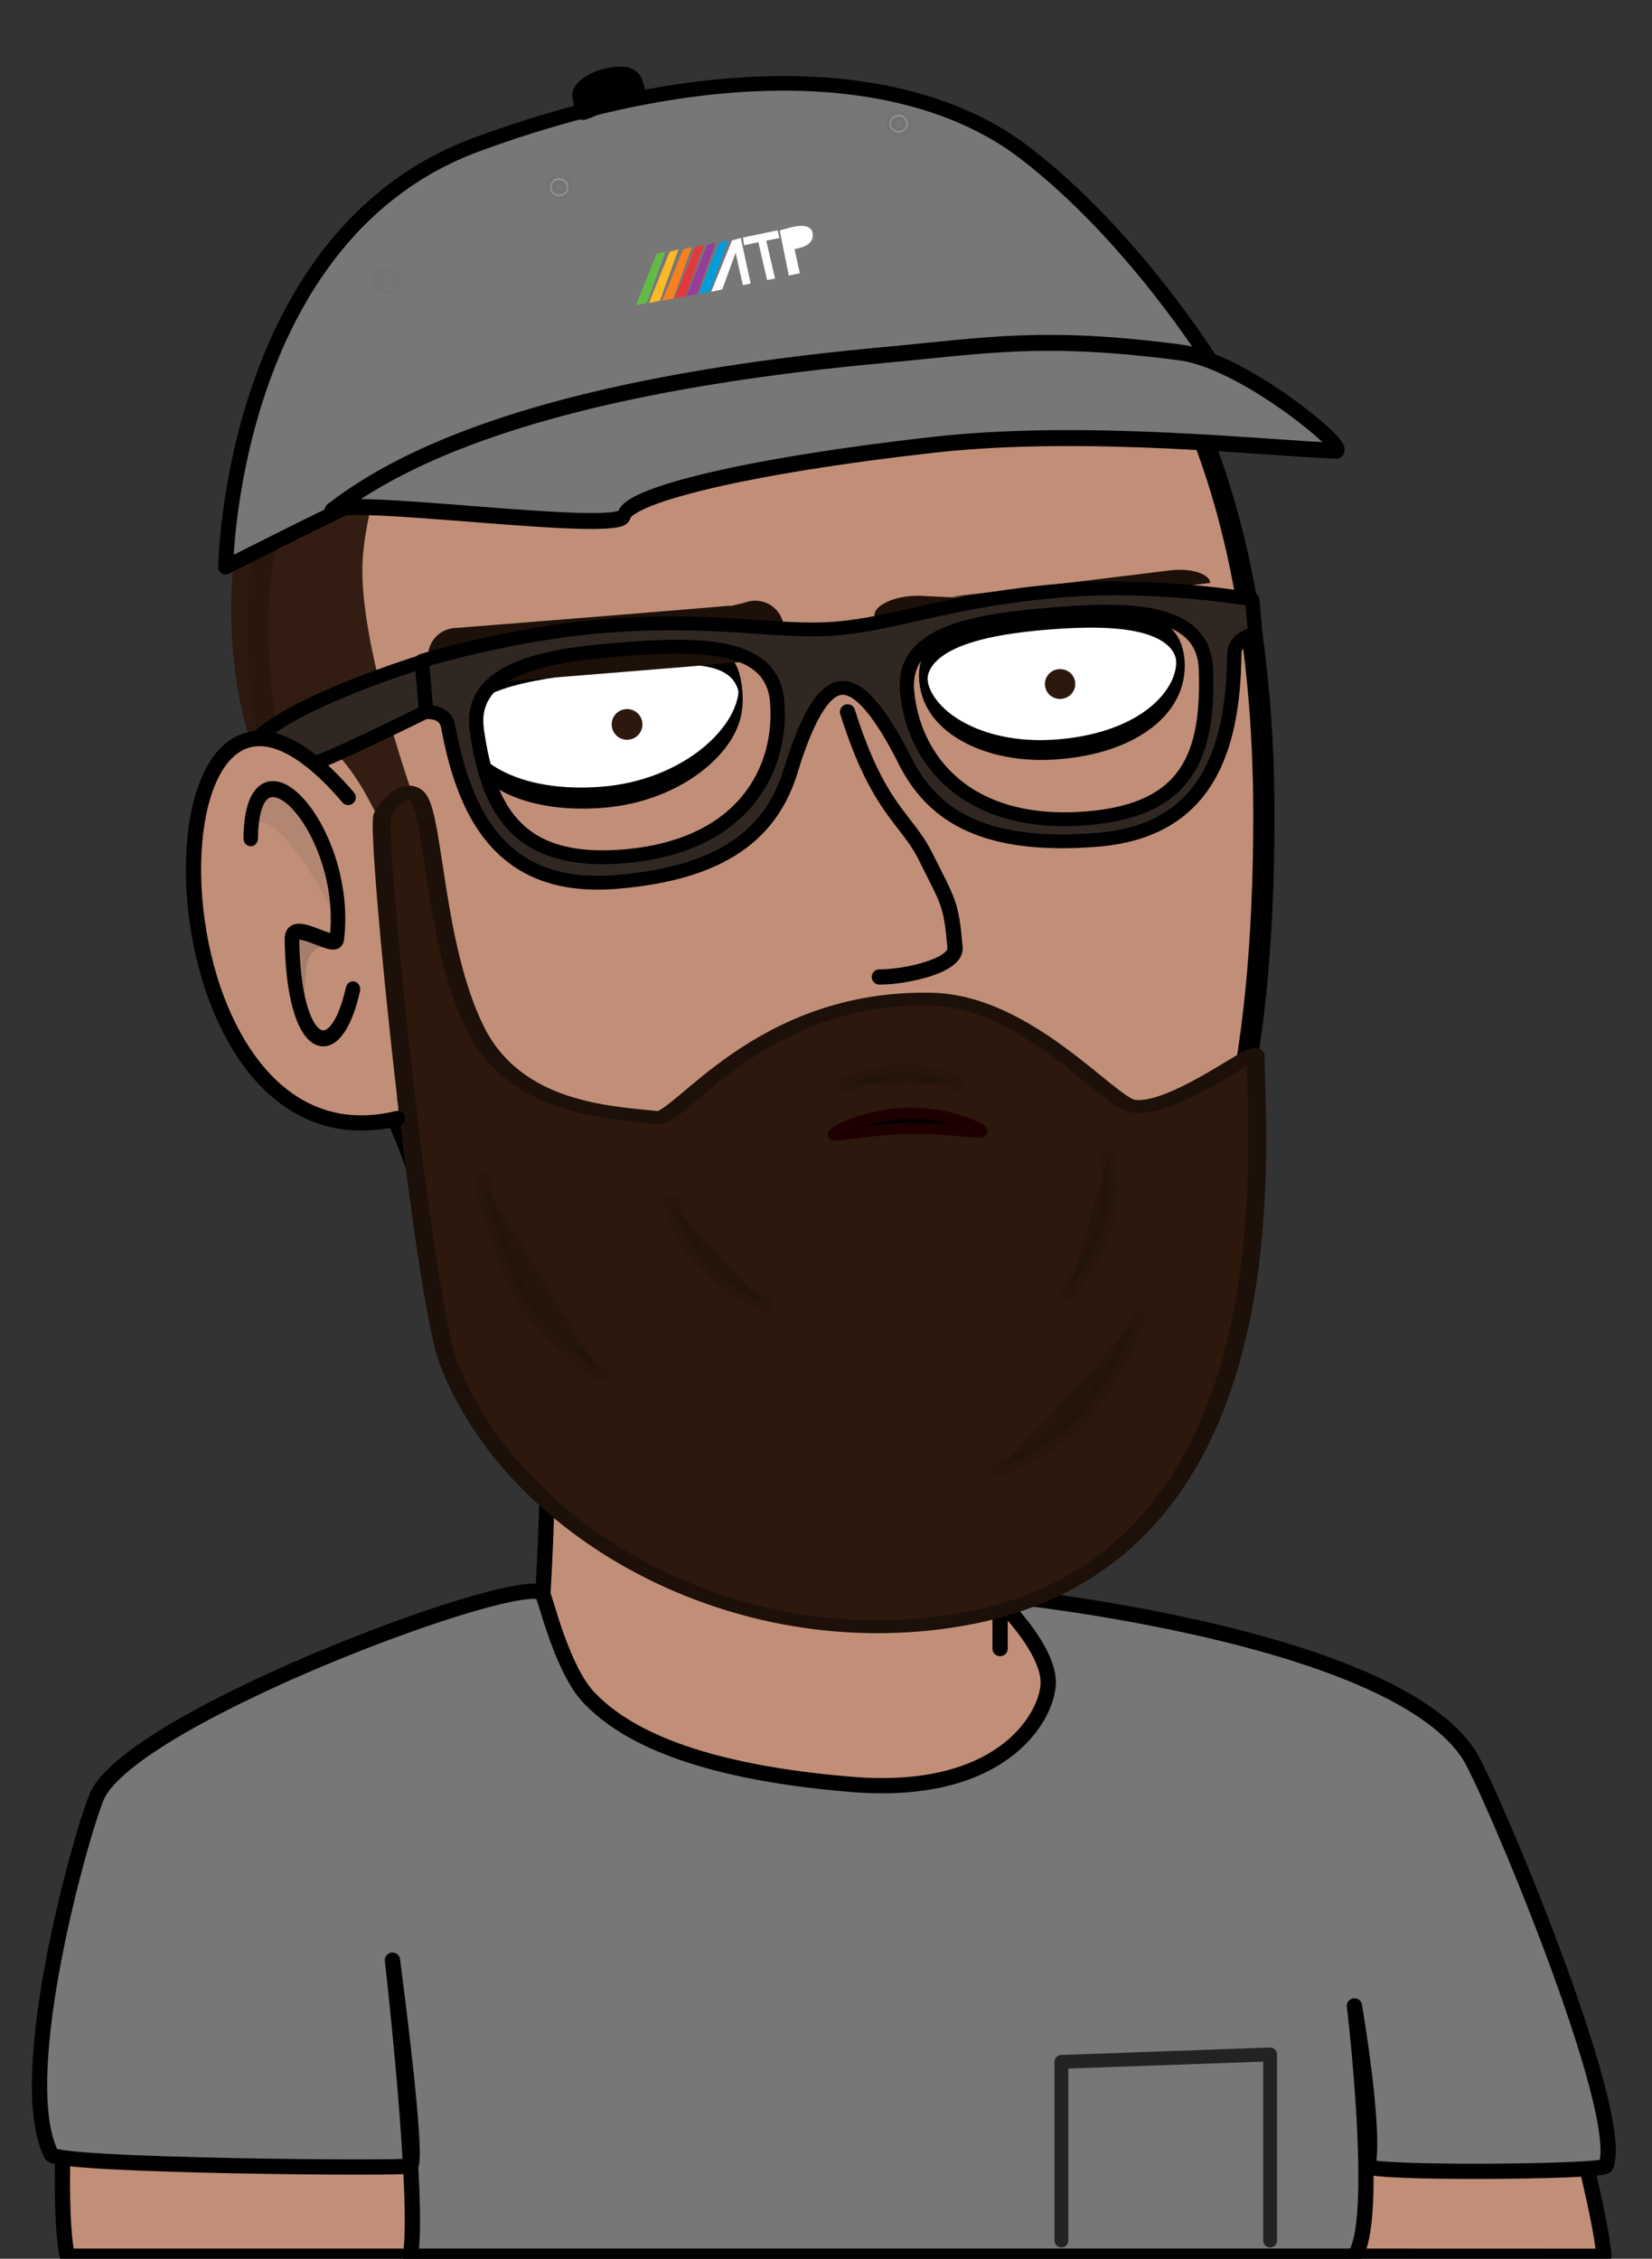 <svg clip-rule="evenodd" fill-rule="evenodd" stroke-linecap="round" stroke-linejoin="round" stroke-miterlimit="1.5" viewBox="0 0 534 730" xmlns="http://www.w3.org/2000/svg" xmlns:xlink="http://www.w3.org/1999/xlink"><rect x="0" y="0" width="534" height="730" fill="#333333" stroke="none"/><clipPath id="a"><path clip-rule="evenodd" d="m547.415 312.2c-47.198-34.14-129.225-36.543-226.415-.719-101.62 37.458-101.72 170.312-101.72 170.312 37.045-18.591 88.538-45.425 146.072-62.861 85.741-25.986 190.795-27.946 260.469-23.445 0 0-33.161-50.559-78.406-83.287z"/></clipPath><g fill="#c18f78" stroke="#000" transform="matrix(.739 0 0 .739 -574.613 -341.977)"><path d="m1215 1097c0-38.87-201.53-57.79-199-34 3.17 29.83-1 97-1 97l-199.121 100s-16.847 151.92-8.879 189.46c.043.2 2.63 0 2.63 0h550.37l116.62.04s2.49.32 2.47-.04c-1.71-31.18-53.9-209.46-53.9-209.46l-210.19-75v18.74s0-70.72 0-86.74z" stroke-width="6.67"/><path d="m1138.93 525.912c11.68 0 24.73 20.145 32.04 82.38 6.52 55.443 9.1 131.727 9.1 211.036 0 110.703-3.27 184.722-10.72 240.672-3.99 29.9-9.51 50-17.07 50-10.62 0-24.84-17.95-34.1-70-3.63-20.45-4.43-58.194-7.27-90-5.02-56.279-8.58-114.709-10.18-170-1.62-55.702-.33-84.654 2.91-130 6.42-89.974 20.62-124.088 35.29-124.088z" stroke-width="1.69" transform="matrix(5.5 0 0 1 -5160 0)"/></g><g transform="matrix(.739 0 0 .739 -574.613 -341.977)"><path d="m1219.1 1160.77c-1.06-.12-2.07.44-2.54 1.39s-.3 2.09.43 2.86c7.33 7.8 20.05 23.17 19.01 34.98-1.31 14.92-21.22 48.46-86 43.13-74.94-6.16-102.54-24.98-115-38.13-11.29-11.91-18.48-41.57-20-45-5.05-11.37-179.257 53.04-195 88.22-6.013 13.43-37.292 122.33-20 156.78 2.508 5 154.261 6.28 157.036 5 3.923-1.81-7.816-90-7.816-90s12.048 105.5 7.816 129.46c-.011.06.755 0 .755 0h411.109s.94.09 1.01 0c11.51-14.03.09-109.46.09-109.46s9.3 53.96 5.87 70c-.75 3.48 103.02 2.76 104.13 0 9.37-23.21-51.22-166.65-60-180-30.91-47.02-168.03-65.45-200.9-69.23z" fill="#777" stroke="#000" stroke-width="6.67"/><path d="m494.725 894.063v-74.794l-83.905 3v71.794" fill="none" stroke="#0e0e0f" stroke-linecap="butt" stroke-opacity=".8" stroke-width="5.56" transform="matrix(1.088 0 0 1.088 794.848 469.863)"/></g><path d="m1733.71 766.949c9.02 34.895 18.56 37.997 24.54 51.76 7.27 16.702 8.13 16.655 8.69 32.394.24 6.627-18.6 9.414-26.94 8.897" fill="none" stroke="#000" stroke-width="5.33" transform="matrix(.924 -.048 .048 .924 -1364.794 -395.372)"/><path d="m1640 730c35.81-.335 50-.152 50 2.608s-21.01 5.939-48.61 5.939-44.72-2.31-44.72-5.07c0-2.759 15.77-3.219 43.33-3.477z" fill="#fff" stroke="#000" stroke-width="1.33" transform="matrix(.969 -.075 .399 5.12 -1690.574 -3400.582)"/><circle cx="1650" cy="740" fill="#2c180d" r="5" stroke="#2c180d" stroke-linecap="butt" stroke-miterlimit="1.414" stroke-width=".74" transform="matrix(.923 -.072 .072 .922 -1373.54 -329.36)"/><path d="m1702 688c-1.61.513-4.14.891-5.69 1.275-1.22.302-97.79 4.978-98.88 4.978" fill="none" stroke="#1d1009" stroke-width="20" transform="matrix(.925 -.029 .029 .924 -1350.161 -382.974)"/><path d="m1790 738.401c24.84 0 44 1.55 44 7.51 0 5.961-16.25 11.92-46.01 11.729-24.83-.16-42.99-5.768-42.99-11.729 0-5.96 20.16-7.51 45-7.51z" fill="#fff" stroke="#000" stroke-width="2.94" transform="matrix(.933 -.073 .17 2.178 -1456.4 -1277.343)"/><circle cx="1650" cy="740" fill="#2c180d" r="5" stroke="#2c180d" stroke-linecap="butt" stroke-miterlimit="1.414" stroke-width=".75" transform="matrix(.911 -.071 .07 .895 -1212.284 -324.084)"/><path d="m1754 693c5.11 1.676 5.11 1.725 9 3 .99.324 67-3.387 67-3.515" fill="none" stroke="#1d1009" stroke-width="21.38" transform="matrix(1.115 -.107 .047 .491 -1693.712 45.326)"/><path d="m1096.41 728.47c23.75-8.041 111.37-14.005 108.1 30.755-2.67 36.643-42.95 95.96-47.04 146.775-4.84 60.181 52.71 171.78 57.76 181.89 2.11 4.24-30.48 28.4-45.23 8.5-72.45-97.724-135.33-48.48-135.33-44.53-.01 2.59-36.367-62.307-22.58-147.678 14.96-92.725 63.76-168.752 84.32-175.712z" fill="#2c180d" fill-opacity=".949" transform="matrix(.286 0 0 .421 -213.826 -200.106)"/><g stroke="#1d1009"><path d="m1373.25-23.347c182.44-43.019 361.29 98.968 414.61 290.565 21.08 75.748 57.77 594.646 52.53 619.273-1.46 6.912-19.11 39.735-29 21.507-13.38-24.695-12.98-166.966-45.61-260.752-31.85-91.564-107.69-96.257-147.87-102.215-19.12-2.835-84.38 137.842-223.44 132.929-76.3-2.695-142.73-116.249-162.27-121.206-32.66-8.286-100.32 66.432-100.41 57.295-1.09-119.671-26.85-574.131 241.46-637.396z" fill="#2c180d" stroke-width="14.54" transform="matrix(-.398 .001 -.001 -.286 856.92 515.431)"/><path d="m980 970c3.083 9.563 21.56 44.46 27.85 50 13.8 12.16 26.67 19.05 37.15 25" fill="#22130b" fill-opacity=".604" stroke-opacity=".2" stroke-width="6.67" transform="matrix(.729 .12 -.12 .729 -442.137 -442.974)"/><path d="m1040 1055c20.48-8.87 41.99-20.21 60-65" fill="#22130b" fill-opacity=".604" stroke-opacity=".2" stroke-width="6.67" transform="matrix(.739 0 0 .739 -445.232 -305.031)"/><path d="m1026.12 1037.82c12.62-6.04 22.83-10.33 33.32-20.77 10.03-9.98 14.76-19.179 17.59-26.43" fill="#22130b" fill-opacity=".604" stroke-opacity=".2" stroke-width="9.77" transform="matrix(-.394 -.332 .318 -.378 383.091 1082.75)"/><path d="m1040 1055c20.48-8.87 41.99-20.21 60-65" fill="#22130b" fill-opacity=".604" stroke-opacity=".2" stroke-width="9.77" transform="matrix(-.03 .514 -.493 -.029 768.564 -114.781)"/><path d="m1040 1055c20.48-8.87 41.99-20.21 60-65" fill="#22130b" fill-opacity=".604" stroke-opacity=".2" stroke-width="9.77" transform="matrix(.256 .447 .429 -.246 -360.765 169.048)"/></g><path d="m1725.58 916.004c10.76 0 19.42 4.668 19.42 5.496s-8.74-1.246-19.5-1.246c-10.77 0-19.5 2.074-19.5 1.246s8.82-5.496 19.58-5.496z" stroke="#1e0000" stroke-width="3.1" transform="matrix(1.227 -.026 .025 1.157 -1846.845 -655.164)"/><path d="m291.765 289.041-1.685-20.362s34.17-10.959 70.808-13.99c43.639-3.611 66.715 2.92 90.211.975 23.497-1.944 44.92-11.732 88.558-15.343 36.638-3.032 73.052 3.667 73.052 3.667l1.15 13.798c-2.096.281-8.053 2.406-8.123 8.056-.403 38.854-10.816 71.259-53.394 74.782-45.812 3.791-65.01-11.019-75.269-33.294l-.001.002c-7.91-15.859-16.388-28.421-23.997-27.791-7.609.629-13.907 14.413-19.102 31.357l-.001-.002c-6.459 23.659-22.706 42.873-68.518 46.663-42.578 3.523-58.382-24.289-65.165-62.549-.998-5.561-6.39-5.788-8.504-5.72l-.02-.249c-.087.045-40.936 20.991-42.944 20.325-5.512-1.827-17.237-5.774-21.591 2.807-4.751 9.362-2.101 42.32-3.948 50.104-.451 1.902-7.227 2.691-8.591-2.384-3.116-11.591 4.492-47.306 7.149-54.113 6.728-17.23 68.24-36.727 68.24-36.727zm76.453 58.24c-39.934 3.304-52.233-17.446-56.77-50.657-3.137-22.97 21.871-29.749 53.742-32.386 31.872-2.637 60.936-3.296 62.921 20.687 2.231 26.966-12.671 58.448-59.893 62.356zm226.507-74.936c.984 33.505-6.41 56.322-46.344 59.627-47.222 3.907-67.565-24.257-69.796-51.224-1.985-23.982 26.874-28.321 58.746-30.958 31.871-2.637 56.713-.618 57.394 22.555z" fill="#302722" stroke="#000" stroke-width="5.56" transform="matrix(.832 0 0 .804 -104.987 -2.431)"/><g transform="matrix(.739 0 0 .739 -574.613 -341.977)"><path d="m897.995 787.167c7.205.285 27.063 13.861 29.007 23.046 1.114 5.264 4.142 36.479 7.967 62.805 5.229 35.988 21.312 77.131 15.645 78.25-6.139 1.213-11.419 3.374-21.616 2.507-17.05-1.45-62.767-27.089-65.937-94.096-2.172-45.925.282-73.882 34.934-72.512z" fill="#c18f78"/><path d="m951.403 951.916c-115.204 27.717-114.992-250.062-21.553-140.409" fill="none" stroke="#000" stroke-width="6.67"/><path d="m103.266 416c2.433-.164 5.42 1.474 7.613 5.86 2.612 5.228 1.359 5.38 1.359 5.38s-2.64-2.385-5.885-5.317c-4.637-4.19-11.728-1.3-11.728-1.3s4.339-4.333 8.641-4.623z" fill="#404040" fill-opacity=".2" transform="matrix(-1.215 .59 1.109 2.284 572.878 -140.093)"/><path d="m103.266 416c6.77 0 12.267 5.982 12.267 13.35 0 5.409-2.018 10.245-5.77 12.434-1.359.793-11.04-3.38-11.04-3.38s20.015 10.553 8.818-9.664c-7.509-13.558-14.607-6.584-14.607-6.584s5.996-6.156 10.332-6.156z" fill="#404040" fill-opacity=".102" transform="matrix(1.277 -.441 .903 2.613 385.839 -232.928)"/><path d="m887.222 840c.554-45.559 43.439-2.847 37.65 40-.635 4.698-19.736-8.463-19.619 0 .618 44.863 18.975 51.43 26.687 20" fill="none" stroke="#000" stroke-width="6.35" transform="matrix(1 0 0 1.101 0 -95.468)"/></g><g transform="matrix(.782 .009 -.009 .763 -94.182 -186.42)"><path d="m547.415 302.492c-47.198-36.127-129.225-38.67-226.415-.76-101.62 39.638-101.72 180.225-101.72 180.225 37.045-19.673 88.538-48.069 146.072-66.52 85.741-27.498 190.795-29.573 260.469-24.81 0 0-33.161-53.502-78.406-88.135z" fill="#777"/><g clip-path="url(#a)" stroke-width="4.54" transform="matrix(1 0 0 1.058 0 -27.881)"><path d="m325.5 373.802c6.347 0 11.5 5.646 11.5 12.599 0 6.954-5.153 12.599-11.5 12.599s-11.5-5.645-11.5-12.599c0-6.953 5.153-12.599 11.5-12.599zm0 6.3c3.174 0 5.75 2.822 5.75 6.299s-2.576 6.3-5.75 6.3-5.75-2.823-5.75-6.3 2.576-6.299 5.75-6.299z" fill="#979797" stroke="#737373" transform="matrix(.41 0 0 .346 361.815 167.596)"/><g stroke="#747474"><path d="m325.5 373.802c6.347 0 11.5 5.646 11.5 12.599 0 6.954-5.153 12.599-11.5 12.599s-11.5-5.645-11.5-12.599c0-6.953 5.153-12.599 11.5-12.599zm0 6.3c3.174 0 5.75 2.822 5.75 6.299s-2.576 6.3-5.75 6.3-5.75-2.823-5.75-6.3 2.576-6.299 5.75-6.299z" fill="#979797" transform="matrix(.41 0 0 .346 221.815 194.596)"/><path d="m325.5 373.802c6.347 0 11.5 5.646 11.5 12.599 0 6.954-5.153 12.599-11.5 12.599s-11.5-5.645-11.5-12.599c0-6.953 5.153-12.599 11.5-12.599zm0 6.3c3.174 0 5.75 2.822 5.75 6.299s-2.576 6.3-5.75 6.3-5.75-2.823-5.75-6.3 2.576-6.299 5.75-6.299z" fill="#777" transform="matrix(.41 0 0 .346 150.815 232.945)"/></g></g><path d="m547.415 302.492c-47.198-36.127-129.225-38.67-226.415-.76-101.62 39.638-101.72 180.225-101.72 180.225 37.045-19.673 88.538-48.069 146.072-66.52 85.741-27.498 190.795-29.573 260.469-24.81 0 0-33.161-53.502-78.406-88.135z" fill="none" stroke="#000" stroke-width="6.19"/></g><path d="m419.868 264c6.088 0 16.381.13 22.529.606 5.775.448 11.754 1.588 5.112 1.71-4.689.086-7.939-.116-24.569-.116s-33.203.904-33.203-.2c0-.639 4.52-1.208 11.551-1.574 5.121-.267 11.573-.426 18.58-.426z" fill="#979797" stroke="#000" stroke-width="2.3" transform="matrix(.36 -.102 .75 2.826 -153.748 -677.564)"/><path d="m448.222 465.673c-89.404 7.856-178.957 23.601-228.166 56.911 3.502-5.635 119.489 7.305 121.068.428 1.617-7.045 50.068-17.909 127.631-26.042 63.024-6.608 138.085-.041 166.442.452 6.326.11-38.269-31.081-64.976-33.791-56.861-5.77-80.313-1.622-121.999 2.042z" fill="#777" stroke="#000" stroke-width="5.59" transform="matrix(.782 .009 -.011 .922 -59.274 -318.683)"/><path d="m506.724 124-20.692 33.671h-8.135l22.235-33.234z" fill="#62bb47" transform="matrix(.438 -.091 .091 .438 -18.128 73.092)"/><path d="m506.724 124-20.692 33.671h-8.135l22.235-33.234z" fill="#fcb827" transform="matrix(.438 -.091 .091 .438 -13.905 72.363)"/><path d="m506.724 124-20.692 33.671h-8.135l22.235-33.234z" fill="#f6821f" transform="matrix(.438 -.091 .091 .438 -9.592 71.634)"/><path d="m506.724 124-20.692 33.671h-8.135l22.235-33.234z" fill="#e03a3c" transform="matrix(.438 -.091 .091 .438 -5.665 70.906)"/><path d="m506.724 124-20.692 33.671h-8.135l22.235-33.234z" fill="#963d97" transform="matrix(.438 -.091 .091 .438 -1.834 70.177)"/><path d="m506.724 124-20.692 33.671h-8.135l22.235-33.234z" fill="#009ddc" transform="matrix(.438 -.091 .091 .438 2.19 69.448)"/><path d="m501 130.671c.105 10.848-15.124 9-15.124 9l.156 18h-8.135l.235-33.234 6.592-.437s16.194-1.799 16.276 6.671z" fill="#fff" transform="matrix(.438 -.091 .091 .438 31.299 63.49)"/><path d="m507 129.671h-9.772l.648 28h-5.844l-.612-28.14-10.523.14.235-5.671h25.592z" fill="#fff" transform="matrix(.438 -.091 .091 .438 18.106 66.243)"/><path d="m507 157.671h-5.772l-.352-24-14.844 24h-8.135l22.235-33.234 6.592-.437z" fill="#fff" transform="matrix(.438 -.091 .091 .438 6.235 68.719)"/></svg>